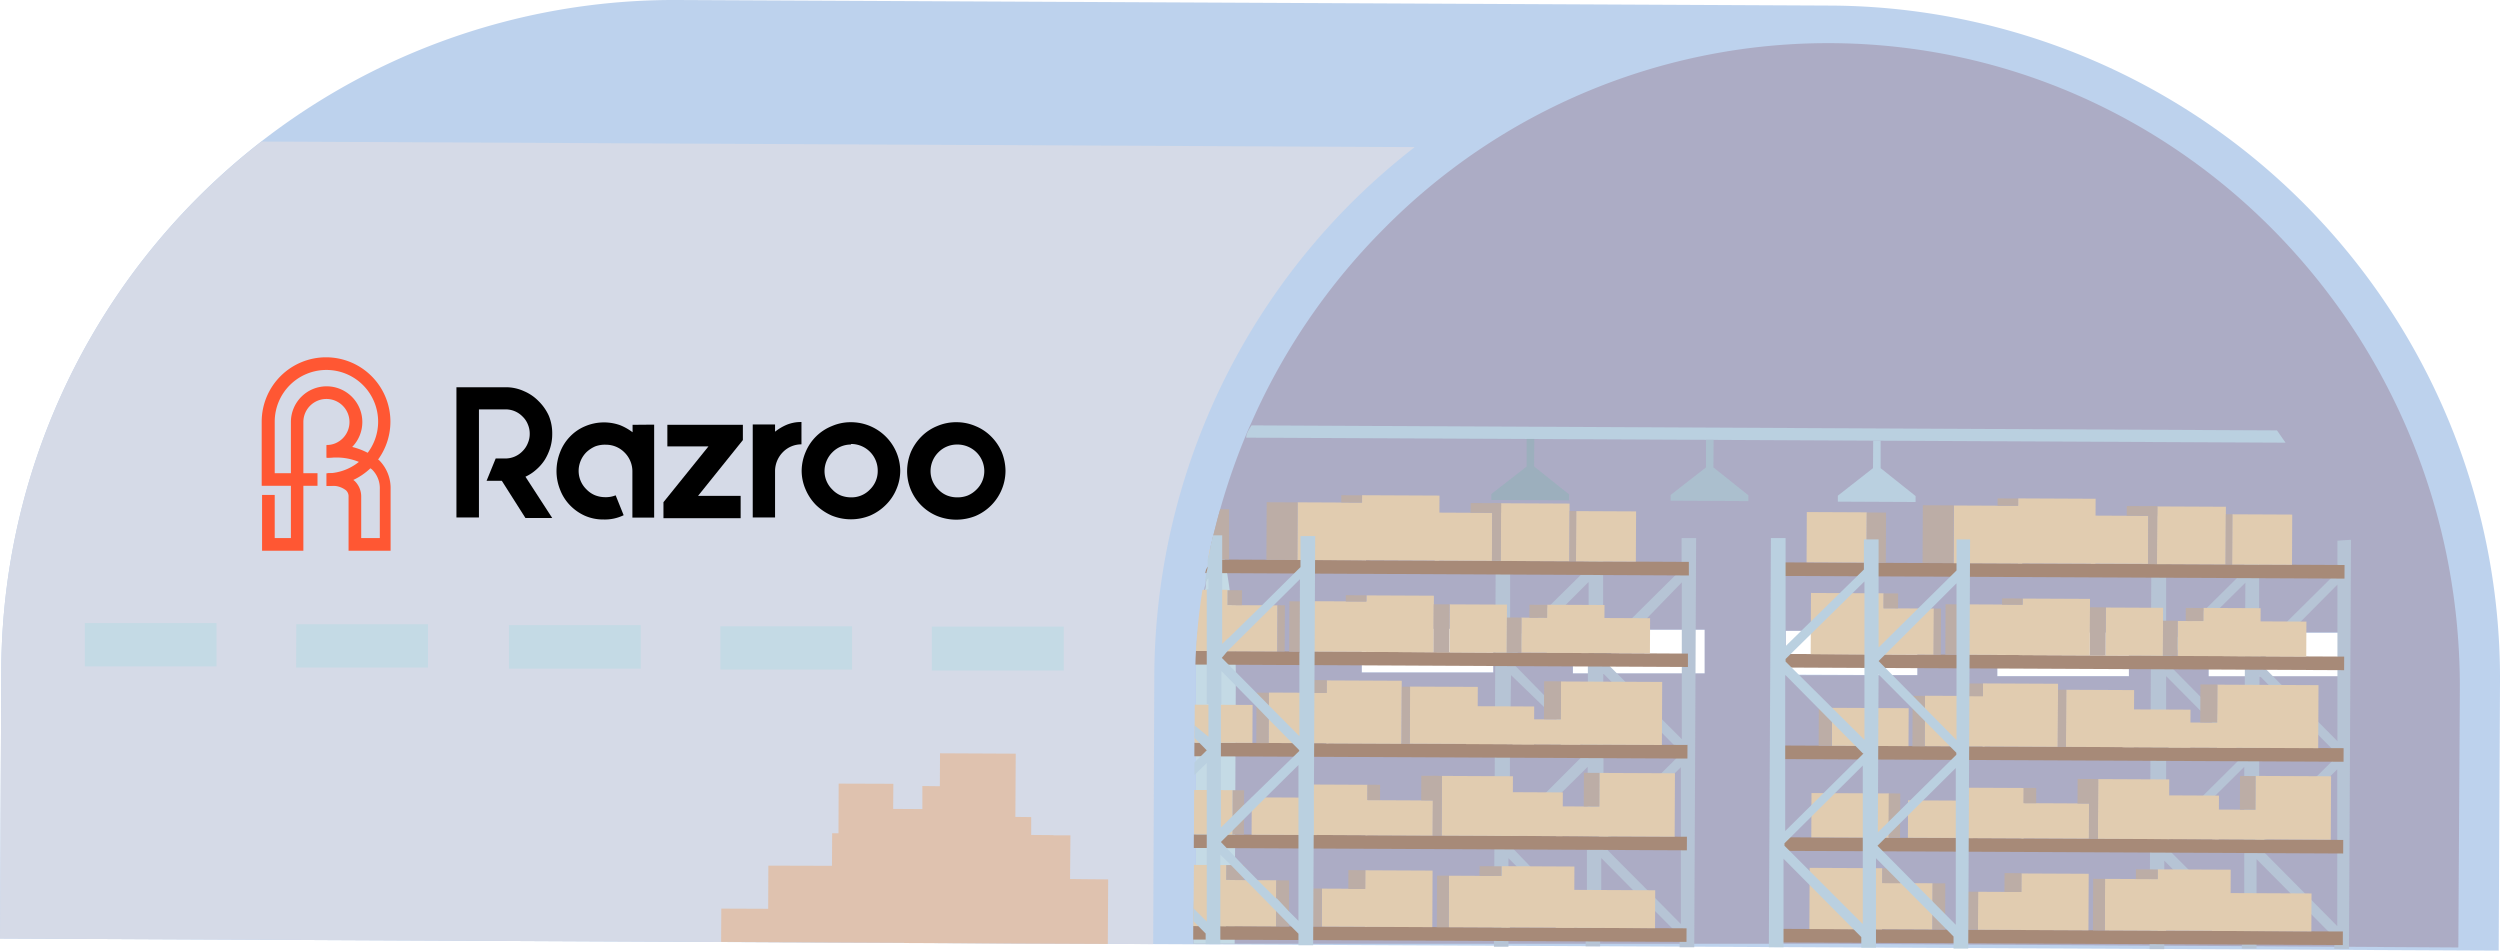 <svg xmlns="http://www.w3.org/2000/svg" viewBox="0 0 134.41 51.13"><defs><style>.cls-1{isolation:isolate;}.cls-2{fill:#bdd2ed;}.cls-3{fill:#acacc5;}.cls-3,.cls-4,.cls-5{mix-blend-mode:multiply;}.cls-4{fill:#c4dae5;}.cls-5{fill:#d5dae7;}.cls-6{fill:#b6c4d5;}.cls-7{fill:#a78a78;}.cls-8{fill:#e1ccb0;}.cls-9{fill:#bcada6;}.cls-10{fill:#bad0e0;}.cls-11{fill:#abbfce;}.cls-12{fill:#9cafbd;}.cls-13{fill:#dfc2af;}.cls-14{fill:#ff5733;}</style></defs><title>Asset 1</title><g class="cls-1"><g id="Layer_2" data-name="Layer 2"><g id="Layer_1-2" data-name="Layer 1"><path class="cls-2" d="M.07,36,0,50.46l134.34.65.07-14.46A36.17,36.17,0,0,0,98.41.3l-62-.3A36.17,36.17,0,0,0,.07,36ZM73.21,33.8l7.08,0v2.36l-7.08,0Zm11.36.05,7.09,0v2.36l-7.09,0Zm34.17.17,7.09,0v2.36l-7.09,0ZM107.38,34l7.08,0v2.36l-7.08,0ZM96,36.27V33.91l7.09,0V36.3Z"/><path class="cls-3" d="M64.17,48.85v1.89h2.21l3.43,0h.79l9.73,0h.78l4.2,0h.78l4.2,0h.79l6.84,0h.25l34,.2v0l.08-13.81c.11-19.12-15-34.71-33.79-34.81a33.57,33.57,0,0,0-24.08,10,34.36,34.36,0,0,0-7.09,10.38c-.1.22-.2.44-.29.66a35.76,35.76,0,0,0-1.35,3.85c-.07.26-.15.51-.21.78s-.11.41-.16.62l-.15.64c0,.22-.09.44-.14.66a.43.43,0,0,0,0,.11,2.38,2.38,0,0,0,0,.26c0,.11-.05.24-.07.36s-.06.32-.08.47,0,.29-.07.44A32.44,32.44,0,0,0,64.3,35c0,.24,0,.48,0,.72,0,.39,0,.78,0,1.18l0,3v.73l0,5.84ZM118.74,34l7.09,0v2.36l-7.09,0ZM107.38,34l7.08,0v2.36l-7.08,0ZM96,33.91l7.09,0V36.3l-7.09,0Zm-11.44-.06,7.09,0v2.36l-7.09,0ZM73.21,33.8l7.08,0v2.36l-7.08,0Z"/><path class="cls-4" d="M64.17,48.85v1.89h2.21L66.44,37a35.08,35.08,0,0,0-1-8.81c-.06.21-.11.41-.16.62l-.15.64c0,.22-.09.44-.14.66a.43.43,0,0,0,0,.11,2.38,2.38,0,0,0,0,.26c0,.11-.05.24-.07.36s-.06.32-.08.47,0,.29-.07.44A32.44,32.44,0,0,0,64.3,35c0,.24,0,.48,0,.72,0,.39,0,.78,0,1.18l0,3v.73l0,5.84Z"/><path class="cls-5" d="M14.06,7.61l62,.3a37,37,0,0,0-3.27,2.86A36.16,36.16,0,0,0,62.06,36.3L62,50.76l-62-.3L.07,36A36.09,36.09,0,0,1,10.79,10.47,37,37,0,0,1,14.06,7.61Z"/><path class="cls-4" d="M50.1,33.69l7.09,0v2.36l-7.09,0ZM38.73,36l7.08,0V33.67l-7.08,0Zm-11.37-.05,7.09,0V33.61l-7.09,0Zm-11.44-.06,7.09,0V33.56l-7.08,0ZM4.56,35.83l7.08,0V33.5l-7.08,0Z"/><path class="cls-6" d="M125.67,29.07v1.67l-4.21,4.17,0-5.86h-.79v1.63l-4.21,4.17,0-5.82h-.79l-.1,22h.79l0-4.76,4.17,4.21V51h.79l0-4.81,4.18,4.21v.62h.79l.11-22Zm0,2.36,0,8.42-4.18-4.21v0Zm-5,9.14-4.21,4.18,0-8.4,4.17,4.21Zm.81-4.24,4.18,4.21v.11l-4.21,4.17Zm-.76-5-.05,8.52-4.17-4.22v-.13Zm-4.27,14.21v-.13l4.21-4.18,0,8.52Zm5,0v0l4.21-4.18,0,8.43Z"/><rect class="cls-7" x="110.25" y="30.08" width="0.73" height="30.74" transform="translate(64.64 155.85) rotate(-89.73)"/><rect class="cls-7" x="110.28" y="25.15" width="0.73" height="30.74" transform="translate(69.59 150.97) rotate(-89.73)"/><rect class="cls-7" x="110.23" y="35.01" width="0.73" height="30.74" transform="translate(59.69 160.73) rotate(-89.73)"/><rect class="cls-7" x="110.3" y="20.23" width="0.73" height="30.74" transform="translate(74.54 146.09) rotate(-89.73)"/><rect class="cls-7" x="110.32" y="15.3" width="0.73" height="30.74" transform="translate(79.49 141.21) rotate(-89.73)"/><rect class="cls-8" x="105.34" y="26.89" width="3.1" height="3.69" transform="translate(77.65 135.49) rotate(-89.73)"/><rect class="cls-9" x="102.67" y="27.89" width="3.1" height="1.66" transform="translate(74.99 132.8) rotate(-89.73)"/><rect class="cls-8" x="116.28" y="26.94" width="3.1" height="3.69" transform="translate(88.48 146.48) rotate(-89.73)"/><rect class="cls-8" x="120.28" y="27.39" width="2.7" height="3.22" transform="translate(92.05 150.5) rotate(-89.73)"/><rect class="cls-8" x="105.89" y="32.25" width="2.71" height="3.22" transform="translate(72.87 140.94) rotate(-89.73)"/><rect class="cls-8" x="97.41" y="27.28" width="2.7" height="3.22" transform="translate(69.39 127.51) rotate(-89.73)"/><rect class="cls-8" x="97.67" y="31.58" width="3.29" height="3.91" transform="translate(65.31 132.69) rotate(-89.73)"/><rect class="cls-8" x="101.26" y="32.47" width="2.48" height="2.96" transform="translate(68.06 136.29) rotate(-89.73)"/><rect class="cls-8" x="108.84" y="26.48" width="3.49" height="4.16" transform="translate(81.5 139) rotate(-89.73)"/><rect class="cls-8" x="112.68" y="27.49" width="2.58" height="3.08" transform="translate(84.39 142.85) rotate(-89.73)"/><rect class="cls-8" x="109.04" y="31.9" width="3.04" height="3.62" transform="translate(76.32 144.11) rotate(-89.73)"/><rect class="cls-8" x="106.55" y="47.77" width="2.04" height="2.42" transform="translate(58.07 156.31) rotate(-89.73)"/><rect class="cls-8" x="120.59" y="46.38" width="2.04" height="5.34" transform="translate(71.98 170.42) rotate(-89.73)"/><rect class="cls-8" x="113.45" y="47" width="2.77" height="3.29" transform="translate(65.63 163.25) rotate(-89.73)"/><rect class="cls-8" x="116.33" y="46.45" width="3.29" height="3.92" transform="translate(69 166.14) rotate(-89.73)"/><rect class="cls-8" x="97.6" y="46.36" width="3.29" height="3.91" transform="translate(50.46 147.33) rotate(-89.73)"/><rect class="cls-8" x="101.19" y="47.25" width="2.48" height="2.96" transform="translate(53.21 150.92) rotate(-89.73)"/><rect class="cls-8" x="108.97" y="46.68" width="3.04" height="3.62" transform="translate(61.47 158.75) rotate(-89.73)"/><rect class="cls-8" x="113.47" y="32.42" width="2.58" height="3.08" transform="translate(80.25 148.56) rotate(-89.73)"/><rect class="cls-8" x="105.84" y="42.11" width="2.71" height="3.22" transform="translate(62.97 150.7) rotate(-89.73)"/><rect class="cls-8" x="109.57" y="42.33" width="1.89" height="3.62" transform="translate(65.84 154.44) rotate(-89.73)"/><rect class="cls-8" x="113.11" y="41.59" width="3.21" height="3.82" transform="translate(70.67 158.01) rotate(-89.73)"/><rect class="cls-8" x="116.73" y="42.54" width="2.35" height="2.8" transform="translate(73.4 161.64) rotate(-89.73)"/><rect class="cls-8" x="119.56" y="42.93" width="1.6" height="2.8" transform="translate(75.45 164.48) rotate(-89.73)"/><rect class="cls-8" x="103.35" y="42.29" width="2.01" height="3.51" transform="translate(59.8 148.19) rotate(-89.73)"/><rect class="cls-8" x="98.28" y="41.76" width="2.38" height="4.17" transform="translate(55.16 143.1) rotate(-89.73)"/><rect class="cls-8" x="121.6" y="41.41" width="3.41" height="4.06" transform="translate(79.27 166.53) rotate(-89.73)"/><rect class="cls-8" x="103.75" y="37.17" width="2.71" height="3.22" transform="translate(65.82 143.69) rotate(-89.73)"/><rect class="cls-8" x="99.53" y="37.03" width="2.04" height="4.12" transform="translate(60.99 139.45) rotate(-89.73)"/><rect class="cls-8" x="106.94" y="36.43" width="3.39" height="4.04" transform="translate(69.66 146.9) rotate(-89.73)"/><rect class="cls-8" x="111.38" y="36.81" width="3.07" height="3.65" transform="translate(73.74 151.36) rotate(-89.73)"/><rect class="cls-8" x="114.93" y="37.33" width="2.04" height="3.65" transform="translate(76.24 154.93) rotate(-89.73)"/><rect class="cls-8" x="117.76" y="37.69" width="1.35" height="3.65" transform="translate(78.35 157.77) rotate(-89.73)"/><rect class="cls-8" x="120.23" y="35.8" width="3.39" height="5.44" transform="translate(82.83 160.26) rotate(-89.73)"/><rect class="cls-8" x="118.71" y="32.45" width="2.58" height="3.08" transform="translate(85.44 153.82) rotate(-89.73)"/><rect class="cls-8" x="119.6" y="30.88" width="1.88" height="6.92" transform="translate(85.63 154.72) rotate(-89.73)"/><rect class="cls-9" x="107.76" y="26.44" width="0.39" height="1.1" transform="translate(80.45 134.82) rotate(-89.73)"/><rect class="cls-9" x="99.53" y="28.39" width="2.7" height="1.03" transform="translate(71.5 129.65) rotate(-89.73)"/><rect class="cls-9" x="114.2" y="28.54" width="3.1" height="0.48" transform="translate(86.41 144.39) rotate(-89.73)"/><rect class="cls-9" x="118.5" y="28.82" width="2.7" height="0.35" transform="translate(90.28 148.71) rotate(-89.73)"/><rect class="cls-9" x="114.92" y="26.66" width="0.52" height="1.64" transform="translate(87.14 142.52) rotate(-89.73)"/><rect class="cls-9" x="117.64" y="32.56" width="0.7" height="0.95" transform="translate(84.4 150.87) rotate(-89.73)"/><rect class="cls-9" x="115.75" y="33.93" width="1.88" height="0.78" transform="translate(81.81 150.84) rotate(-89.73)"/><rect class="cls-9" x="111.51" y="33.52" width="2.58" height="0.85" transform="translate(78.31 146.58) rotate(-89.73)"/><rect class="cls-9" x="108.03" y="31.79" width="0.34" height="1.1" transform="translate(75.34 140.39) rotate(-89.73)"/><rect class="cls-9" x="103.77" y="33.34" width="2.71" height="1.03" transform="translate(70.76 138.81) rotate(-89.73)"/><rect class="cls-9" x="101.27" y="31.91" width="0.8" height="0.78" transform="translate(68.88 133.82) rotate(-89.73)"/><rect class="cls-9" x="102.93" y="33.76" width="2.48" height="0.39" transform="translate(69.71 137.97) rotate(-89.73)"/><rect class="cls-9" x="97.12" y="38.72" width="2.04" height="0.7" transform="translate(58.6 137.03) rotate(-89.73)"/><rect class="cls-9" x="101.81" y="38.44" width="2.71" height="0.66" transform="translate(63.9 141.75) rotate(-89.73)"/><rect class="cls-9" x="105.77" y="36.59" width="0.69" height="1" transform="translate(68.52 143.03) rotate(-89.73)"/><rect class="cls-9" x="109.34" y="38.41" width="3.07" height="0.44" transform="translate(71.71 149.31) rotate(-89.73)"/><rect class="cls-9" x="117.74" y="37.37" width="2.04" height="0.91" transform="translate(80.37 156.4) rotate(-89.73)"/><rect class="cls-9" x="119.95" y="42.21" width="1.81" height="0.84" transform="translate(77.65 163.28) rotate(-89.73)"/><rect class="cls-9" x="110.96" y="43.25" width="3.21" height="0.48" transform="translate(68.54 155.85) rotate(-89.73)"/><rect class="cls-9" x="111.48" y="42.11" width="1.32" height="0.87" transform="translate(69.06 154.48) rotate(-89.73)"/><rect class="cls-9" x="108.74" y="42.44" width="0.82" height="0.68" transform="translate(65.84 151.72) rotate(-89.73)"/><rect class="cls-9" x="100.67" y="43.54" width="2.38" height="0.62" transform="translate(57.52 145.5) rotate(-89.73)"/><rect class="cls-9" x="101.28" y="46.61" width="0.8" height="0.95" transform="translate(54.11 148.54) rotate(-89.73)"/><rect class="cls-9" x="103.01" y="48.4" width="2.48" height="0.68" transform="translate(55.01 152.75) rotate(-89.73)"/><rect class="cls-9" x="104.94" y="48.57" width="2.04" height="0.8" transform="translate(56.48 154.69) rotate(-89.73)"/><rect class="cls-9" x="107.73" y="47.01" width="1.01" height="0.91" transform="translate(60.25 155.46) rotate(-89.73)"/><rect class="cls-9" x="111.48" y="48.32" width="2.77" height="0.64" transform="translate(63.68 161.27) rotate(-89.73)"/><rect class="cls-9" x="115.17" y="46.42" width="0.52" height="1.18" transform="translate(67.87 162.21) rotate(-89.73)"/><path class="cls-10" d="M105.19,29v1.67L101,34.81,101,29h-.79v1.62L96,34.74l0-5.81h-.79l-.11,22h.79l0-4.76,4.18,4.21v.57h.79l0-4.81,4.17,4.21V51h.79l.1-22Zm0,2.36,0,8.43L101,35.54v0Zm-5,9.15-4.21,4.17,0-8.4,4.17,4.22Zm.81-4.25,4.18,4.21v.11l-4.22,4.17Zm-.76-5,0,8.52L96,35.57v-.14ZM95.94,45.47v-.13l4.21-4.18,0,8.52Zm5,0v0l4.21-4.18,0,8.43Z"/><path class="cls-6" d="M80.39,35.09l0,4.92h.78l0-3.83L83,38l.63.63h.27v-.4L83,37.36l-1.53-1.54-.31-.32v-.14l.27-.27ZM83.65,48v.68l1.25,1.26h1.19l0-3.83,1.78,1.8h.7L86.43,45.7H85.32v3.92L84.64,49Zm-3.29-6.22v3.21h1.11l2.36-2.34,1.53-1.51v2.27h.78l0-3.33H85l.36.36v0l-.36.35L83.13,42.6l-2,2,0-2.84Zm3.29-3.06.27.28L85,40h1.16l0-3.88.48.49h.69l-.81-.81H85.37l0,3.87-1.42-1.44v.4Zm-3.26-3.58,0,4.92h.78l0-3.83L83,38l.63.63h.27v-.4L83,37.36l-1.53-1.54-.31-.32v-.14l.27-.27ZM83.65,48v.68l1.25,1.26h1.19l0-3.83,1.78,1.8h.7L86.43,45.7H85.32v3.92L84.64,49Zm-3.29-6.22v3.21h1.11l2.36-2.34,1.53-1.51v2.27h.78l0-3.33H85l.36.36v0l-.36.35L83.13,42.6l-2,2,0-2.84Zm3.29-3.06.27.28L85,40h1.16l0-3.88.48.49h.69l-.81-.81H85.37l0,3.87-1.42-1.44v.4Zm-3.23-9.82-.1,22h.78l0-4.76.5.5,2,2,1.25,1.26.4.41v.57h.78l0-4.81,1.78,1.8L89,49l1.3,1.31v.62h.79l.1-22h-.78v1.67l-.37.36-2.33,2.31-1.52,1.5,0-5.86h-.78V30.5l-.42.41-1.62,1.6-.17.17-.54.54-.85.84-.62.61,0-5.81Zm10,2.41,0,8.43-1-1-2-2.05-.81-.81-.36-.37v0l.32-.32,1.89-1.86Zm-4.22,4.9,4.17,4.22v.1l-1.11,1.1-2.74,2.71-.37.36Zm.27,9.54-.32-.32v0l4.22-4.18,0,8.43-1.7-1.72Zm-5,0-.27-.28v-.13l.33-.33,2.36-2.34,1.53-1.51,0,8.53L84.64,49l-1-1Zm-.23-9.5L83,38l.63.63.27.28L85,40l.37.37v0l-.36.35L83.13,42.6l-2,2Zm.32-.36-.31-.32v-.14l.27-.27.34-.34,1.39-1.37.16-.16,2-2,0,8.52-1.42-1.44L83,37.36Zm2.16,2.85.27.28L85,40h1.16l0-3.88.48.49h.69l-.81-.81H85.37l0,3.87-1.42-1.44v.4Zm-3.29,3.06v3.21h1.11l2.36-2.34,1.53-1.51v2.27h.78l0-3.33H85l.36.36v0l-.36.35L83.13,42.6l-2,2,0-2.84ZM83.65,48v.68l1.25,1.26h1.19l0-3.83,1.78,1.8h.7L86.43,45.7H85.32v3.92L84.64,49ZM80.39,35.09l0,4.92h.78l0-3.83L83,38l.63.63h.27v-.4L83,37.36l-1.53-1.54-.31-.32v-.14l.27-.27Zm0,.72,0,4.2h.78l0-3.83L83,38l.63.63.27.28L85,40h1.16l0-3.88.48.49h.69l-.81-.81H85.37l0,3.87-1.42-1.44L83,37.36l-1.53-1.54Zm0,4.2v1.72h.79V40Zm0,0,0,4.93h1.11l2.36-2.34,1.53-1.51v2.27h.78l0-3.33H85l.36.36v0l-.36.35L83.13,42.6l-2,2,0-4.57Zm0-4.92,0,4.92h.78l0-3.83L83,38l.63.63h.68l-.4-.41L83,37.36l-1.53-1.54-.31-.32v-.14l.27-.27ZM83.65,48v.68l1.25,1.26h1.19l0-3.83,1.78,1.8h.7L86.43,45.7H85.32v3.92L84.64,49Z"/><rect class="cls-7" x="77.08" y="32.03" width="0.73" height="26.51" transform="translate(31.79 122.52) rotate(-89.73)"/><rect class="cls-7" x="77.11" y="27.11" width="0.73" height="26.51" transform="translate(36.74 117.64) rotate(-89.73)"/><rect class="cls-7" x="77.06" y="36.96" width="0.73" height="26.52" transform="translate(26.83 127.4) rotate(-89.73)"/><path class="cls-7" d="M64.27,35.73l26.48.13v-.72L64.3,35C64.29,35.25,64.27,35.49,64.27,35.73Z"/><path class="cls-7" d="M64.8,30.81l26,.13v-.73l-25.84-.13a.43.43,0,0,0,0,.11,2.38,2.38,0,0,0,0,.26C64.85,30.56,64.82,30.69,64.8,30.81Z"/><rect class="cls-8" x="70.06" y="26.72" width="3.1" height="3.69" transform="translate(42.7 100.04) rotate(-89.73)"/><rect class="cls-9" x="67.38" y="27.72" width="3.1" height="1.66" transform="translate(40.05 97.35) rotate(-89.73)"/><rect class="cls-8" x="81" y="26.77" width="3.1" height="3.69" transform="translate(53.53 111.03) rotate(-89.73)"/><rect class="cls-8" x="85" y="27.22" width="2.7" height="3.22" transform="translate(57.11 115.05) rotate(-89.73)"/><rect class="cls-8" x="70.61" y="32.08" width="2.71" height="3.22" transform="translate(37.92 105.49) rotate(-89.73)"/><path class="cls-8" d="M64.94,30.08h.14v-.66C65,29.64,65,29.86,64.94,30.08Z"/><path class="cls-8" d="M64.3,35H66l0-3.29H64.65A32.44,32.44,0,0,0,64.3,35Z"/><rect class="cls-8" x="65.97" y="32.3" width="2.48" height="2.95" transform="translate(33.11 100.83) rotate(-89.73)"/><rect class="cls-8" x="73.56" y="26.31" width="3.49" height="4.16" transform="translate(46.56 103.55) rotate(-89.73)"/><rect class="cls-8" x="77.39" y="27.32" width="2.58" height="3.08" transform="translate(49.45 107.4) rotate(-89.73)"/><rect class="cls-8" x="73.76" y="31.73" width="3.04" height="3.62" transform="translate(41.38 108.66) rotate(-89.73)"/><rect class="cls-8" x="71.27" y="47.6" width="2.04" height="2.42" transform="translate(23.13 120.86) rotate(-89.73)"/><rect class="cls-8" x="85.3" y="46.21" width="2.04" height="5.34" transform="translate(37.03 134.96) rotate(-89.73)"/><rect class="cls-8" x="78.17" y="46.83" width="2.77" height="3.29" transform="translate(30.69 127.8) rotate(-89.73)"/><rect class="cls-8" x="81.05" y="46.28" width="3.29" height="3.91" transform="translate(34.06 130.69) rotate(-89.73)"/><polygon class="cls-8" points="64.17 48.85 64.16 49.79 65.91 49.8 65.93 46.51 64.19 46.5 64.17 48.85"/><rect class="cls-8" x="65.9" y="47.09" width="2.48" height="2.95" transform="translate(18.26 115.47) rotate(-89.73)"/><rect class="cls-8" x="73.68" y="46.51" width="3.04" height="3.62" transform="translate(26.53 123.29) rotate(-89.73)"/><rect class="cls-8" x="78.19" y="32.25" width="2.58" height="3.08" transform="translate(45.31 113.11) rotate(-89.73)"/><rect class="cls-8" x="70.56" y="41.94" width="2.71" height="3.22" transform="translate(28.02 115.25) rotate(-89.73)"/><rect class="cls-8" x="74.28" y="42.16" width="1.89" height="3.62" transform="translate(30.9 118.99) rotate(-89.73)"/><rect class="cls-8" x="77.83" y="41.42" width="3.21" height="3.82" transform="translate(35.72 122.56) rotate(-89.73)"/><rect class="cls-8" x="81.45" y="42.37" width="2.35" height="2.8" transform="translate(38.46 126.19) rotate(-89.73)"/><rect class="cls-8" x="84.27" y="42.76" width="1.6" height="2.8" transform="translate(40.51 129.02) rotate(-89.73)"/><rect class="cls-8" x="68.06" y="42.12" width="2.01" height="3.51" transform="translate(24.85 112.74) rotate(-89.73)"/><rect class="cls-8" x="64.05" y="42.64" width="2.38" height="2.07" transform="translate(21.25 108.7) rotate(-89.73)"/><rect class="cls-8" x="86.31" y="41.24" width="3.41" height="4.06" transform="translate(44.33 131.08) rotate(-89.73)"/><rect class="cls-8" x="68.47" y="37" width="2.71" height="3.22" transform="translate(30.88 108.24) rotate(-89.73)"/><rect class="cls-8" x="64.76" y="37.37" width="2.04" height="3.11" transform="translate(26.55 104.51) rotate(-89.73)"/><rect class="cls-8" x="71.65" y="36.26" width="3.39" height="4.04" transform="translate(34.71 111.45) rotate(-89.73)"/><rect class="cls-8" x="76.1" y="36.64" width="3.07" height="3.65" transform="translate(38.79 115.91) rotate(-89.73)"/><rect class="cls-8" x="79.65" y="37.16" width="2.04" height="3.65" transform="translate(41.29 119.48) rotate(-89.73)"/><rect class="cls-8" x="82.48" y="37.52" width="1.35" height="3.65" transform="translate(43.41 122.32) rotate(-89.73)"/><rect class="cls-8" x="84.95" y="35.63" width="3.39" height="5.44" transform="translate(47.88 124.81) rotate(-89.73)"/><rect class="cls-8" x="83.43" y="32.28" width="2.58" height="3.08" transform="translate(50.5 118.37) rotate(-89.73)"/><rect class="cls-8" x="84.32" y="30.71" width="1.88" height="6.92" transform="translate(50.68 119.26) rotate(-89.73)"/><rect class="cls-9" x="72.48" y="26.27" width="0.39" height="1.11" transform="translate(45.5 99.37) rotate(-89.73)"/><path class="cls-9" d="M65.08,29.42v.66h1V27.38H65.6c-.13.46-.26.93-.37,1.4Z"/><rect class="cls-9" x="78.91" y="28.37" width="3.1" height="0.48" transform="translate(51.47 108.93) rotate(-89.73)"/><rect class="cls-9" x="83.22" y="28.65" width="2.7" height="0.35" transform="translate(55.34 113.26) rotate(-89.73)"/><rect class="cls-9" x="79.63" y="26.5" width="0.52" height="1.64" transform="translate(52.19 107.07) rotate(-89.73)"/><rect class="cls-9" x="82.36" y="32.39" width="0.7" height="0.95" transform="translate(49.45 115.42) rotate(-89.73)"/><rect class="cls-9" x="80.47" y="33.76" width="1.88" height="0.78" transform="translate(46.87 115.39) rotate(-89.73)"/><rect class="cls-9" x="76.22" y="33.35" width="2.58" height="0.85" transform="translate(43.36 111.13) rotate(-89.73)"/><rect class="cls-9" x="72.75" y="31.62" width="0.34" height="1.1" transform="translate(40.39 104.94) rotate(-89.73)"/><rect class="cls-9" x="68.48" y="33.17" width="2.71" height="1.03" transform="translate(35.82 103.36) rotate(-89.73)"/><rect class="cls-9" x="65.99" y="31.74" width="0.8" height="0.78" transform="translate(33.94 98.37) rotate(-89.73)"/><rect class="cls-9" x="67.65" y="33.59" width="2.48" height="0.39" transform="translate(34.77 102.51) rotate(-89.73)"/><rect class="cls-9" x="66.53" y="38.27" width="2.71" height="0.66" transform="translate(28.96 106.3) rotate(-89.73)"/><rect class="cls-9" x="70.49" y="36.42" width="0.69" height="1" transform="translate(33.58 107.57) rotate(-89.73)"/><rect class="cls-9" x="74.05" y="38.24" width="3.07" height="0.44" transform="translate(36.77 113.86) rotate(-89.73)"/><rect class="cls-9" x="82.46" y="37.2" width="2.04" height="0.91" transform="translate(45.42 120.95) rotate(-89.73)"/><rect class="cls-9" x="84.67" y="42.04" width="1.81" height="0.84" transform="translate(42.71 127.83) rotate(-89.73)"/><rect class="cls-9" x="75.68" y="43.08" width="3.21" height="0.48" transform="translate(33.59 120.4) rotate(-89.73)"/><rect class="cls-9" x="76.2" y="41.94" width="1.32" height="0.87" transform="translate(34.11 119.03) rotate(-89.73)"/><rect class="cls-9" x="73.46" y="42.27" width="0.82" height="0.68" transform="translate(30.9 116.27) rotate(-89.73)"/><rect class="cls-9" x="65.39" y="43.37" width="2.38" height="0.62" transform="translate(22.58 110.05) rotate(-89.73)"/><rect class="cls-9" x="66" y="46.44" width="0.8" height="0.95" transform="translate(19.17 113.09) rotate(-89.73)"/><rect class="cls-9" x="67.72" y="48.23" width="2.48" height="0.69" transform="translate(20.06 117.3) rotate(-89.73)"/><rect class="cls-9" x="69.66" y="48.4" width="2.04" height="0.8" transform="translate(21.53 119.24) rotate(-89.73)"/><rect class="cls-9" x="72.44" y="46.84" width="1.01" height="0.91" transform="translate(25.31 120.01) rotate(-89.73)"/><rect class="cls-9" x="76.2" y="48.15" width="2.77" height="0.64" transform="translate(28.74 125.82) rotate(-89.73)"/><rect class="cls-9" x="79.89" y="46.25" width="0.52" height="1.18" transform="translate(32.92 126.76) rotate(-89.73)"/><path class="cls-10" d="M68.62,48.3V49l.68.69.15.15H70.6l0-4.93h-.79l0,4.6L69.3,49Zm-1.73-5V44l.42-.42.71-.71,1.83-1.81,0,3.83h.79l0-4.93H69.54l.31.32v.1Zm1.73,5V49l.68.69.15.15H70.6l0-4.93h-.79l0,4.6L69.3,49Zm-1.73-5V44l.42-.42.71-.71,1.83-1.81,0,3.83h.79l0-4.93H69.54l.31.32v.1Zm-2.72,5.54v.69l.65.66v.57h.79l0-4.81.55.54.69.71.1.1L68.62,49l.68.69.51.51v.62h.79l.11-22h-.79v1.67l-2.09,2.07L66,34.35l-.29.29,0-5.86h-.49l-.15.64c0,.22-.09.44-.14.66a.43.43,0,0,0,0,.11v.21l0,.05c0,.11-.05.24-.07.36s-.06.32-.08.47l.19-.19,0,8.52L64.23,39v.68l.65.66h0l-.66.65v.68l.66-.65,0,8.53Zm5.69-9.26-4.17-4.21v-.05L66,35l2.49-2.47,1.4-1.39Zm-3.59,4.34-.63.62,0-8.49L67.56,38l.65.67,1.64,1.66v.1Zm-.63,1.35v0l.37-.37.26-.25,1-1,.71-.71,1.83-1.81,0,8.43L69.3,49l-.68-.68-1-1-.78-.79h0Zm1.25-2V44l.42-.42.71-.71,1.83-1.81,0,3.83h.79l0-4.93H69.54l.31.32v.1Zm1.73,5V49l.68.69.15.15H70.6l0-4.93h-.79l0,4.6L69.3,49ZM69.88,35v2.22h.79V35Zm-3,8.27V44l.42-.42.71-.71,1.83-1.81,0,3.83h.79l0-4.93H69.54l.31.32v.1Zm-2-11.59,0,6.17h.79V36.06L67.56,38l.65.67L69.54,40h1.11l0-4.92h-.79l0,4.55-4.17-4.21v-.05L66,35h0v-.67l-.29.29V31.73Zm0,10.77v2.37H66l.26-.25.62-.62v-.69l-.62.62-.63.62V42.49Z"/><path class="cls-10" d="M67,23.53l55.88.27-.46-.66-55.13-.27C67.14,23.09,67,23.31,67,23.53Z"/><polygon class="cls-10" points="100.7 25.17 100.71 23.69 101.11 23.69 101.11 25.17 102.99 26.67 102.99 26.99 98.81 26.97 98.81 26.65 100.7 25.17"/><polygon class="cls-11" points="91.72 25.13 91.72 23.65 92.13 23.65 92.12 25.13 94 26.63 94 26.94 89.82 26.92 89.82 26.61 91.72 25.13"/><polygon class="cls-12" points="82.08 25.08 82.08 23.6 82.49 23.6 82.48 25.08 84.36 26.58 84.36 26.9 80.18 26.88 80.18 26.56 82.08 25.08"/><polygon class="cls-13" points="41.3 48.86 41.31 46.54 44.73 46.55 44.74 44.8 45.08 44.8 45.09 42.13 48.03 42.14 48.02 43.49 49.59 43.5 49.59 42.26 50.53 42.27 50.54 40.5 54.61 40.52 54.59 43.92 55.44 43.93 55.44 44.89 56.63 44.9 56.64 44.91 57.55 44.91 57.53 47.26 58.32 47.27 58.33 47.27 59.58 47.28 59.56 50.75 48.61 50.7 48.61 50.69 44.71 50.67 42.74 50.66 42.2 50.66 38.77 50.64 38.78 48.85 41.3 48.86"/><path class="cls-14" d="M17.55,26.13v-.68a2.78,2.78,0,1,0-2.78-2.78v2.77h2.3v.68l-3,0V22.67a3.46,3.46,0,1,1,3.46,3.46Z"/><path class="cls-14" d="M16.31,29.61H14.09v-3h.68v2.32h.87V22.7a1.92,1.92,0,1,1,1.91,1.91v-.68a1.24,1.24,0,1,0-1.24-1.23Z"/><path class="cls-14" d="M20.39,24.75A3.77,3.77,0,0,0,18,23.92h-.41v.68H18a3.12,3.12,0,0,1,2,.64,1.41,1.41,0,0,1,.42,1.07v2.62h-1V26.72a1.17,1.17,0,0,0-.34-.85,1.91,1.91,0,0,0-1.25-.43h-.22v.68h.23a1.16,1.16,0,0,1,.76.24.44.44,0,0,1,.14.36v2.89H21v-3.3A2.12,2.12,0,0,0,20.39,24.75Z"/><path d="M29.69,23.35a2.48,2.48,0,0,1-.11.73,2.85,2.85,0,0,1-.29.64,2.44,2.44,0,0,1-.45.52,2.33,2.33,0,0,1-.59.39l1.44,2.22H28.25l-1.27-2h-.82l.49-1.2h.52a1.28,1.28,0,0,0,.93-.4,1.23,1.23,0,0,0,.28-.43,1.21,1.21,0,0,0,.1-.5,1.24,1.24,0,0,0-.1-.5,1.19,1.19,0,0,0-.28-.42,1.27,1.27,0,0,0-.93-.39H25.75v5.81H24.54v-7h2.63a2.33,2.33,0,0,1,1,.21,2.41,2.41,0,0,1,.79.54,2.61,2.61,0,0,1,.55.79A2.49,2.49,0,0,1,29.69,23.35Z"/><path d="M35.17,22.83v5H34v-2.5a1.43,1.43,0,0,0-.42-1,1.4,1.4,0,0,0-1-.42A1.5,1.5,0,0,0,32,24a1.67,1.67,0,0,0-.47.31,1.43,1.43,0,0,0-.42,1,1.38,1.38,0,0,0,.42,1,1.36,1.36,0,0,0,.47.32,1.49,1.49,0,0,0,.55.1,1.38,1.38,0,0,0,.55-.1l.43,1.07a2.32,2.32,0,0,1-1.08.23,2.43,2.43,0,0,1-1-.2,2.58,2.58,0,0,1-.81-.57,2.45,2.45,0,0,1-.53-.84,2.68,2.68,0,0,1-.19-1,2.78,2.78,0,0,1,.19-1,2.45,2.45,0,0,1,.53-.84,2.4,2.4,0,0,1,.81-.56,2.59,2.59,0,0,1,1.89-.06,2.91,2.91,0,0,1,.67.38v-.4Z"/><path d="M39.94,23.66l-2.41,3h2.29v1.2H35.67V27l2.42-3H35.88V22.84h4.06Z"/><path d="M42.29,22.84a2,2,0,0,1,.8-.15v1.2a1.39,1.39,0,0,0-1,.42,1.46,1.46,0,0,0-.42,1v2.51h-1.2v-5h1.2v.39A2.71,2.71,0,0,1,42.29,22.84Z"/><path d="M45.75,22.7a2.65,2.65,0,0,1,2.44,1.61,2.61,2.61,0,0,1,.21,1,2.52,2.52,0,0,1-.21,1,2.55,2.55,0,0,1-.57.84,2.71,2.71,0,0,1-.84.57,2.75,2.75,0,0,1-2.06,0,2.88,2.88,0,0,1-.85-.57,2.69,2.69,0,0,1-.56-.84,2.52,2.52,0,0,1-.21-1,2.61,2.61,0,0,1,.21-1,2.55,2.55,0,0,1,1.41-1.4A2.53,2.53,0,0,1,45.75,22.7Zm0,1.2a1.39,1.39,0,0,0-1,.42,1.43,1.43,0,0,0-.42,1,1.38,1.38,0,0,0,.42,1,1.32,1.32,0,0,0,.46.32,1.54,1.54,0,0,0,.56.1,1.36,1.36,0,0,0,1-.42,1.38,1.38,0,0,0,.42-1,1.43,1.43,0,0,0-1.44-1.45Z"/><path d="M51.45,22.7a2.56,2.56,0,0,1,1,.21,2.53,2.53,0,0,1,.84.56,2.71,2.71,0,0,1,.57.84,2.79,2.79,0,0,1,.2,1,2.65,2.65,0,0,1-1.61,2.43,2.78,2.78,0,0,1-2.07,0,2.61,2.61,0,0,1-1.61-2.43,2.79,2.79,0,0,1,.2-1,2.71,2.71,0,0,1,.57-.84,2.53,2.53,0,0,1,.84-.56A2.58,2.58,0,0,1,51.45,22.7Zm0,1.2a1.4,1.4,0,0,0-1,.42,1.43,1.43,0,0,0-.42,1,1.38,1.38,0,0,0,.42,1,1.36,1.36,0,0,0,.47.32,1.5,1.5,0,0,0,.56.1,1.49,1.49,0,0,0,.55-.1,1.46,1.46,0,0,0,.47-.32,1.38,1.38,0,0,0,.42-1,1.43,1.43,0,0,0-.42-1A1.46,1.46,0,0,0,51.45,23.9Z"/></g></g></g></svg>